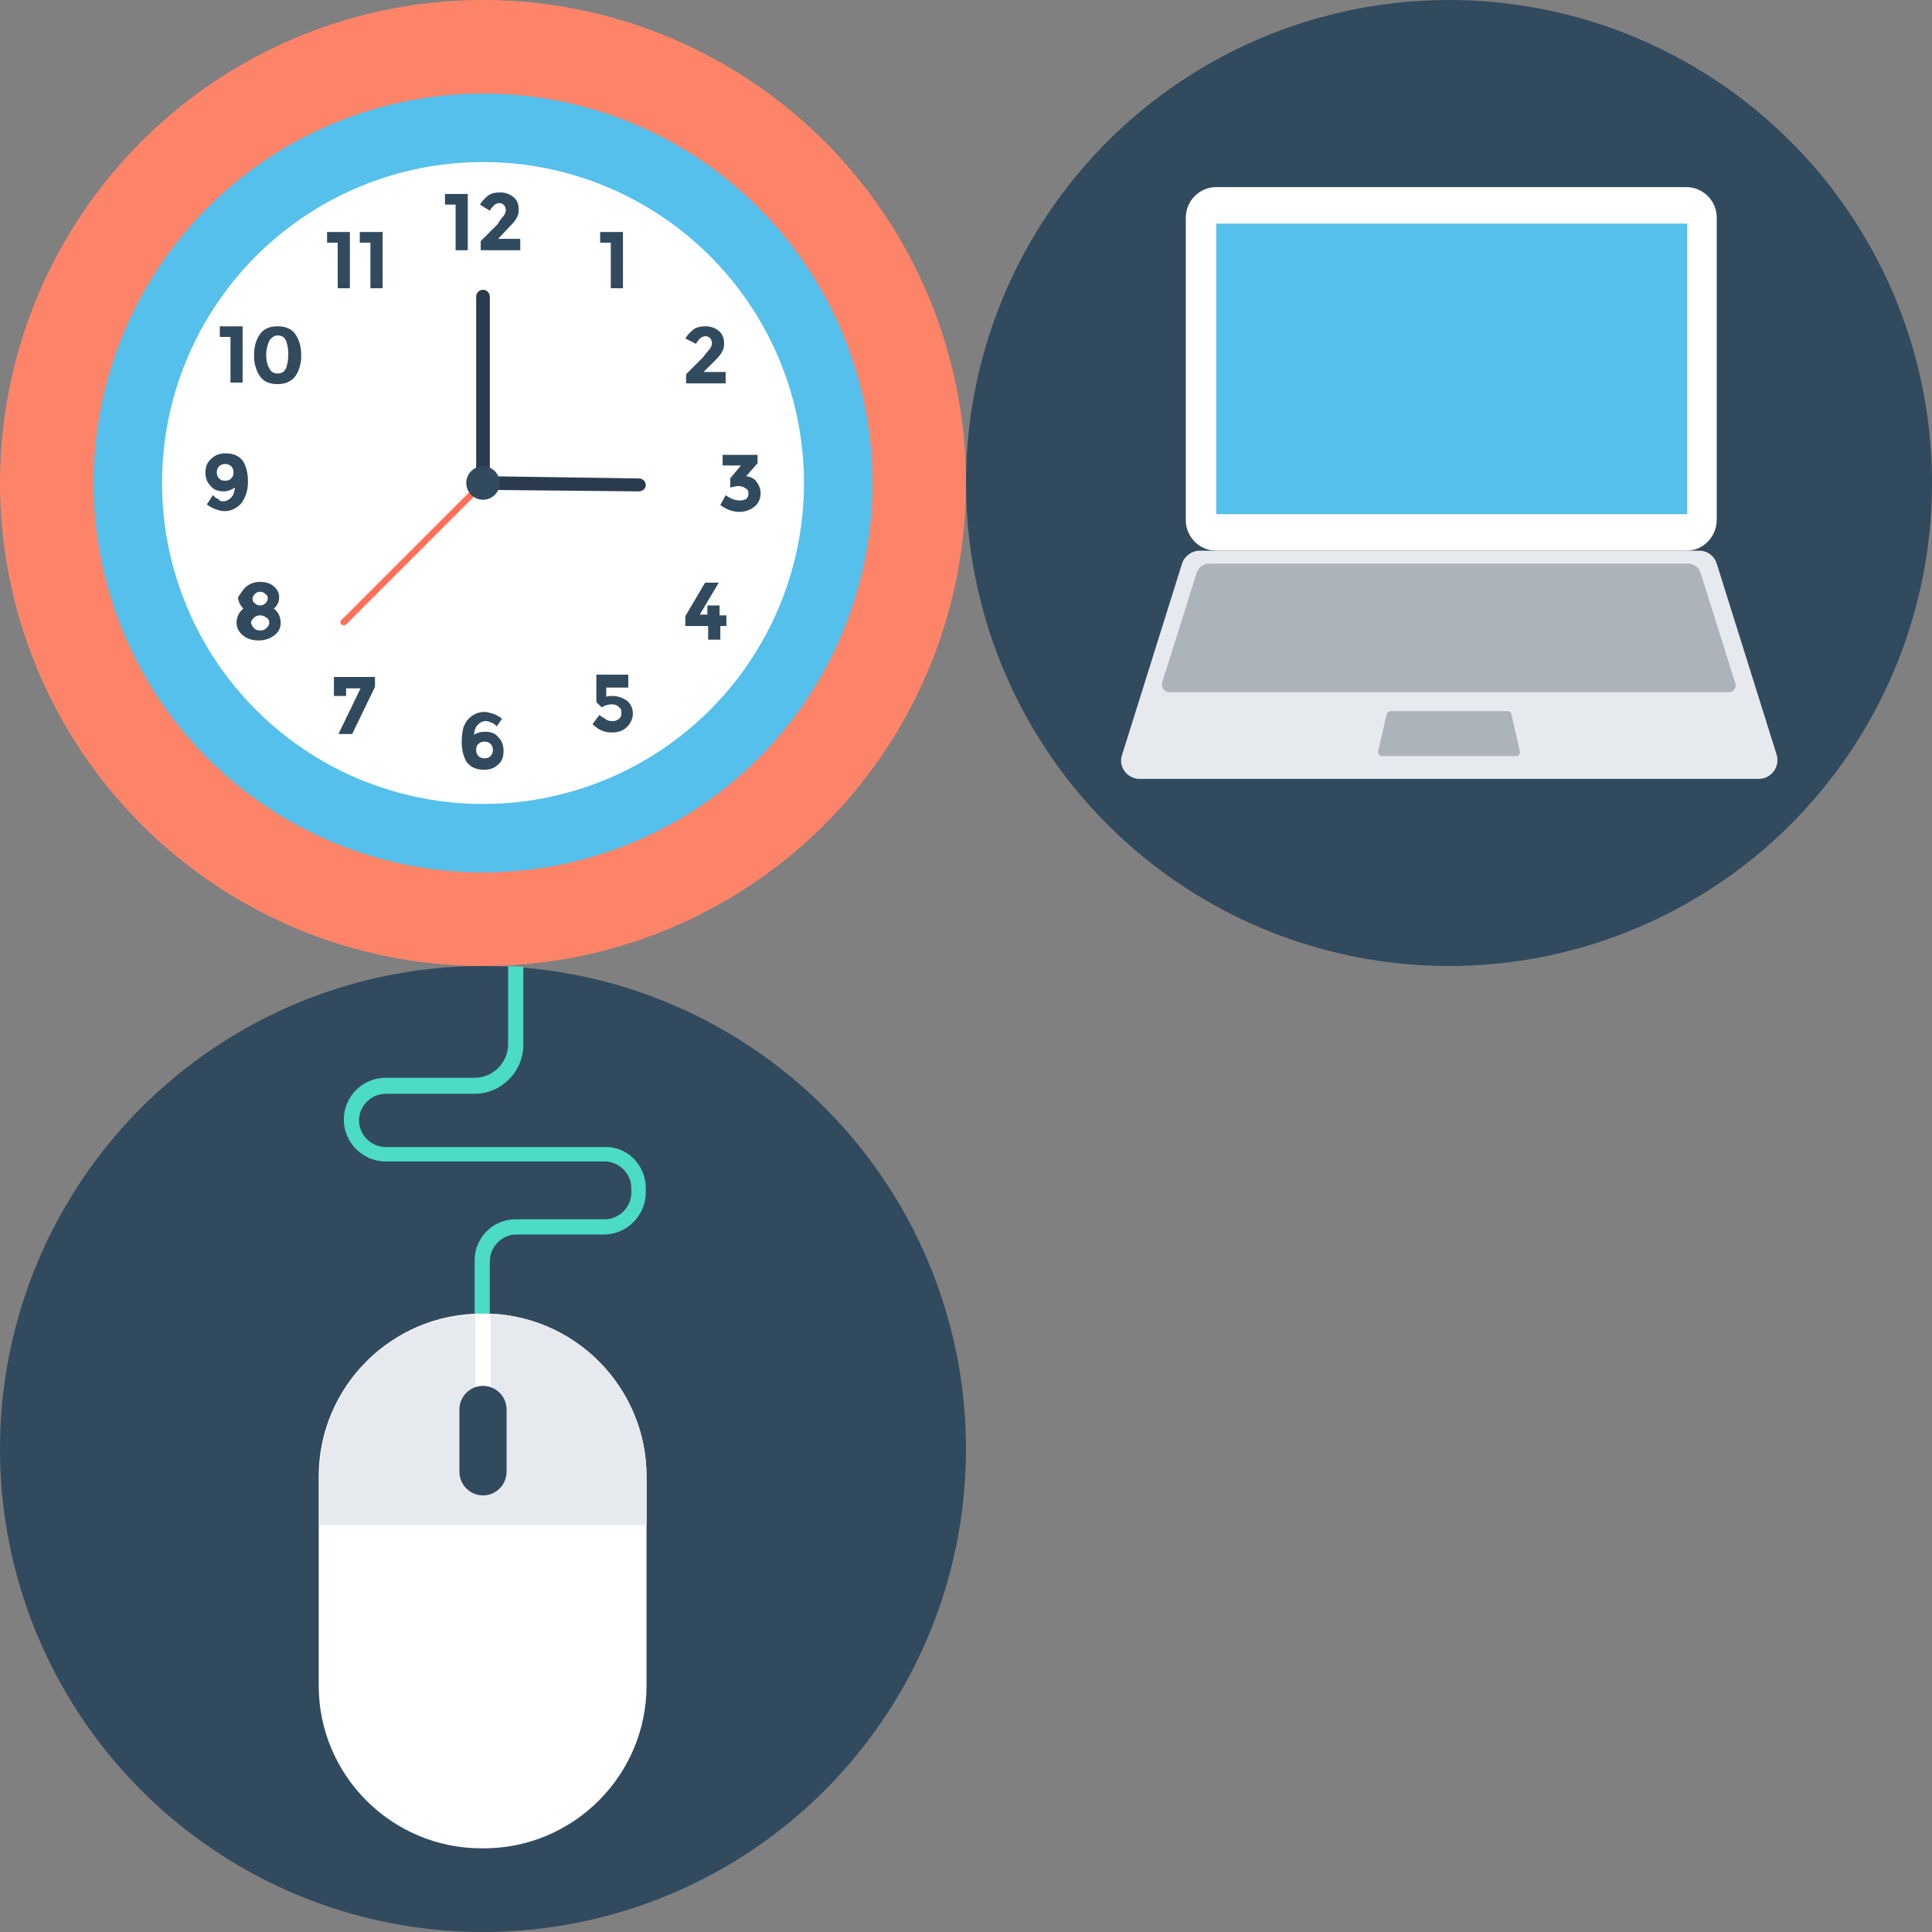 <?xml version="1.0" encoding="iso-8859-1"?><svg width="64" height="64" viewBox="0 0 64 64" xmlns="http://www.w3.org/2000/svg" xmlns:xlink="http://www.w3.org/1999/xlink"><rect x="0" y="0" width="64" height="64" fill="#808080" stroke="none"/><svg width="32" height="32" viewBox="0 0 508 508" id="test-clock" xmlns="http://www.w3.org/2000/svg"><circle cx="254" cy="254" r="254" fill="#fd8469"/><circle cx="254" cy="254" r="204.8" fill="#54c0eb"/><circle cx="254" cy="254" r="168.8" fill="#fff"/><g fill="#324a5e"><path d="M234 102h12v29.6h-6.4v-24H234V102zM264.8 113.6c.8-1.2 1.2-2 1.2-3.2 0-.8-.4-2-.8-2.4-.8-.8-1.6-1.2-2.4-1.2-2 0-3.6 1.2-5.2 4l-5.2-3.2c1.2-2 2.8-3.6 4.4-4.8 1.6-1.2 3.6-1.6 6.4-1.6 2.4 0 4.8.8 6.8 2.4s2.8 4 2.8 6.8c0 1.6-.4 3.2-1.2 4.4-.8 1.6-2.4 3.2-4.4 5.2l-5.2 5.6h11.6v6h-20.8v-4.8l8.8-8.8c1.2-2 2.4-3.6 3.2-4.4zM315.6 122h12v29.6h-6.4v-24h-5.6V122zM373.2 183.6c.8-1.2 1.2-2 1.2-3.2 0-.8-.4-2-.8-2.4-.8-.8-1.6-1.2-2.4-1.2-2 0-3.6 1.2-5.2 4l-5.6-2.8c1.2-2 2.8-3.6 4.4-4.8s3.6-1.6 6.4-1.6c2.4 0 4.8.8 6.8 2.4 2 1.6 2.8 4 2.8 6.8 0 1.6-.4 3.2-1.2 4.4-.8 1.6-2.4 3.2-4.4 5.2l-5.2 5.2h11.6v6h-20.8v-4.8l8.8-8.8c1.6-2 2.8-3.6 3.6-4.4zM380 244.8v-5.6h18.4v4.4l-6 6.8c2.4.4 4.4 1.2 5.6 3.2 1.2 1.6 2 3.6 2 5.6 0 3.2-1.2 5.6-3.2 7.2s-4.8 2.8-8 2.8-6.8-1.2-10-3.6l2.8-5.2c2.8 2 5.2 2.8 7.6 2.8 1.2 0 2.4-.4 3.2-.8.8-.8 1.2-1.6 1.2-2.8 0-1.2-.4-2.4-1.6-2.8-.8-.8-2.4-1.2-4-1.2-.8 0-2.4.4-4 .8v-4.8l5.6-6.8H380zM372 323.6v-5.2h6.4v5.2h3.6v5.6h-3.2v7.2h-6.4v-7.2h-12V324l10.4-17.6h7.2l-10 16.8h4v.4zM330.4 356v5.6h-11.6v4.8c.8-.4 2-.4 3.2-.4 2.8 0 5.2.8 7.6 2.4 2 1.6 3.2 4 3.2 6.8s-1.2 5.2-3.2 7.2-4.8 2.8-8 2.8c-4 0-7.2-1.6-10-4.4l3.6-4.8c.4.4.4.4 1.2.8.4.4 1.2.8 2.4 1.6s2.4.8 3.6.8 2-.4 3.2-1.2c.8-.8 1.2-1.6 1.2-3.2s-.4-2.4-1.6-3.2c-.8-.8-2-1.2-3.6-1.2s-3.2.4-5.2 1.6l-2.8-2.8v-14.4h16.8v1.2zM255.6 379.2c-2 0-3.2.8-4.4 2s-1.6 2.8-2 5.2c2-1.2 4-1.6 6-1.6 2.8 0 5.2.8 6.8 2.8 2 2 2.8 4.4 2.8 7.2 0 3.2-.8 5.6-2.8 7.2-2 2-4.4 2.8-7.6 2.8-2 0-4-.4-5.6-1.2s-2.8-2-3.6-3.2c-1.6-2.8-2.4-6.4-2.4-10.4 0-2.8.4-5.2.8-7.2.8-2 1.6-3.6 2.8-4.8 2.4-2.4 5.2-3.6 8.4-3.6 1.2 0 2.8.4 4 .8s2.4.8 2.8 1.2c.8.4 1.6.8 2.4 1.6l-2.8 4-.8-.8c-.4-.4-.8-.8-2-1.2-.8-.4-2-.8-2.8-.8zm-.8 10.8c-1.2 0-2.4.4-3.2 1.2-.8.8-1.2 1.6-1.2 3.2 0 1.2.4 2.4 1.2 3.2.8.8 2 1.2 3.2 1.2 1.2 0 2.4-.4 3.2-1.2.8-.8 1.2-2 1.2-3.2s-.4-2.4-1.2-3.2c-.8-.8-2-1.2-3.2-1.2zM175.6 365.6V356h21.6v5.2l-12 24.8H178l11.6-24H182v4h-6.4v-.4zM129.6 308.4c2-1.6 4.4-2.4 7.2-2.4s5.6.8 7.2 2.4c2 1.6 2.8 3.6 2.8 5.6 0 2.4-.8 4.4-2.8 6 2.4 2 3.6 4.4 3.6 7.6 0 2.8-1.2 4.8-3.2 6.4s-4.8 2.8-8.4 2.8c-3.2 0-6-.8-8.4-2.8-2-1.6-3.2-4-3.2-6.4 0-3.2 1.2-5.6 3.6-7.6-1.6-1.6-2.8-3.6-2.8-6 1.6-2 2.4-4 4.4-5.6zm4 22c.8.8 2 1.2 3.2 1.2s2.4-.4 3.2-1.2c.8-.8 1.6-1.6 1.6-2.8 0-1.2-.4-2.4-1.6-2.8-.8-.8-2-1.2-3.2-1.2s-2.4.4-3.2 1.2c-.8.8-1.6 1.6-1.6 2.8.4 1.2.8 2 1.6 2.8zm.4-13.2c.8.8 1.6 1.2 2.8 1.2s2-.4 2.8-1.2c.8-.8 1.2-1.6 1.2-2.4 0-1.2-.4-2-1.2-2.4-.8-.8-1.6-1.2-2.8-1.2s-2 .4-2.8 1.2c-.8.8-1.2 1.6-1.2 2.4 0 1.2.4 2 1.2 2.4zM117.2 263.6c2 0 3.2-.8 4.4-2 1.2-1.2 1.6-2.8 2-5.2-2 1.2-3.6 2-6 2-2.8 0-5.2-.8-6.8-2.8-2-2-2.8-4.4-2.8-7.2 0-3.2 1.2-5.6 3.2-7.2 2-2 4.4-2.8 7.6-2.8 2 0 4 .4 5.6 1.2s2.8 2 3.6 3.2c1.6 2.8 2.4 6.4 2.4 10.4 0 2.8-.4 5.2-1.2 7.2s-1.6 3.6-2.8 4.8c-2.4 2.4-5.2 3.6-8.4 3.6-1.2 0-2.8-.4-4-.8s-2.4-.8-2.8-1.2c-.8-.4-1.6-.8-2.4-1.6l3.2-4.8.8.8c.4.4.8.8 2 1.2.8 1.2 1.6 1.2 2.4 1.2zm1.2-10.8c1.2 0 2.4-.4 3.2-1.2.8-.8 1.2-1.6 1.2-3.2 0-1.2-.4-2.4-1.2-3.2-.8-.8-2-1.2-3.2-1.2s-2.4.4-3.2 1.2c-.8.8-1.2 2-1.2 3.2s.4 2.4 1.2 3.2c.8.8 1.6 1.2 3.2 1.2zM115.6 171.6h12v29.6h-6.4v-24h-5.6v-5.6zM146 202c-4 0-7.2-1.2-9.2-4s-3.2-6.4-3.2-11.2 1.2-8.4 3.2-11.2 5.2-4 9.2-4 7.2 1.2 9.2 4 3.2 6.4 3.2 11.2-1.2 8.4-3.2 11.2c-2 2.4-4.8 4-9.2 4zm-4.4-22.8c-.8 2-1.6 4.4-1.6 7.2s.4 5.2 1.6 7.2c.8 2 2.4 2.8 4.4 2.8s3.6-.8 4.4-2.8c.8-2 1.2-4.4 1.2-7.2s-.4-5.2-1.2-7.2-2.4-2.8-4.4-2.8-3.2 1.2-4.4 2.8zM172 122h12v29.6h-6.4v-24H172V122zM189.2 122h12v29.6h-6.4v-24h-5.6V122z"/></g><path d="M180.8 328.8c-.4 0-.8 0-1.2-.4-.8-.8-.8-2 0-2.4l73.2-73.2c.8-.8 2-.8 2.4 0 .8.8.8 2 0 2.4L182 328.4c-.4.4-.8.4-1.2.4z" fill="#ff7058"/><path d="M254 257.6c-2 0-3.6-1.6-3.6-3.6v-98c0-2 1.6-3.6 3.6-3.6s3.6 1.6 3.6 3.6v98c0 2-1.6 3.6-3.6 3.6z" fill="#2b3b4e"/><path d="M336 258.4l-82-.8c-2 0-3.6-1.6-3.6-3.6s1.6-3.6 3.6-3.6l82 1.2c2 0 3.6 1.6 3.6 3.6 0 1.6-1.6 3.2-3.6 3.2z" fill="#2b3b4e"/><circle cx="254" cy="254" r="8.8" fill="#324a5e"/></svg><svg width="32" height="32" viewBox="0 0 508 508" id="test-laptop" x="32" xmlns="http://www.w3.org/2000/svg"><circle cx="254" cy="254" r="254" fill="#324a5e"/><path d="M378.8 289.6H131.6c-8.8 0-16-7.2-16-16V114.4c0-8.8 7.2-16 16-16h247.2c8.8 0 16 7.2 16 16v158.8c0 9.2-7.2 16.4-16 16.4z" fill="#fff"/><path fill="#54c0eb" d="M131.6 117.6h247.6v152.8H131.6z"/><path d="M416.8 409.6H91.2c-6.4 0-11.2-6.4-9.2-12.4l31.6-100.8c1.2-4 5.2-6.8 9.2-6.8h262.8c4.4 0 8 2.8 9.2 6.8l31.6 100.8c1.6 6-2.8 12.4-9.6 12.4z" fill="#e6e9ee"/><g fill="#acb3ba"><path d="M404.4 358.8l-18-57.2c-.8-3.2-3.6-5.2-6.8-5.2H128c-3.2 0-6 2-6.8 5.2l-18 57.2c-.8 2.8 1.2 5.2 4 5.2h293.2c3.2.4 5.2-2.4 4-5.2zM289.2 397.6h-70.4c-1.2 0-2.4-1.2-2-2.8l4.4-19.2c.4-.8 1.2-1.6 2-1.6h61.6c1.2 0 2 .8 2 1.6l4.4 19.2c.4 1.6-.4 2.8-2 2.8z"/></g></svg><svg width="32" height="32" viewBox="0 0 508 508" id="test-mouse" y="32" xmlns="http://www.w3.org/2000/svg"><circle cx="254" cy="254" r="254" fill="#324a5e"/><path d="M339.6 116.8v2.4c0 12-10 22-22 22h-46c-7.6 0-14 6.4-14 14v42.4h-8v-42.8c0-12 9.6-21.6 21.6-21.6H318c7.6 0 14-6.4 14-14v-2.4c0-7.6-6.4-14-14-14H202.8c-12 0-22-10-22-22s9.6-22 22-22h46.8c9.6 0 17.6-8 17.6-17.6V0c2.8 0 5.2.4 8 .4v41.2c0 14-11.6 25.6-25.6 25.6h-46.8c-7.6 0-14 6.4-14 14s6.4 14 14 14H318c12-.4 21.6 9.6 21.6 21.6z" fill="#4cdbc4"/><path d="M254.4 182.8h-1.2c-47.2 0-85.6 38.4-85.6 85.6v110c0 47.2 38.4 85.6 85.6 85.6h1.2c47.2 0 85.6-38.4 85.6-85.6v-110c0-47.2-38.4-85.6-85.6-85.6z" fill="#fff"/><path d="M340 268.4V294H168v-25.6c0-46 36.4-83.6 82-85.2v51.6h8v-52c45.6 2 82 39.6 82 85.6z" fill="#e6e9ee"/><path d="M254 278.4c-6.8 0-12.4-5.6-12.4-12.4v-32.8c0-6.8 5.6-12.4 12.4-12.4 6.8 0 12.4 5.6 12.4 12.4V266c0 6.8-5.6 12.4-12.4 12.4z" fill="#324a5e"/></svg></svg>
